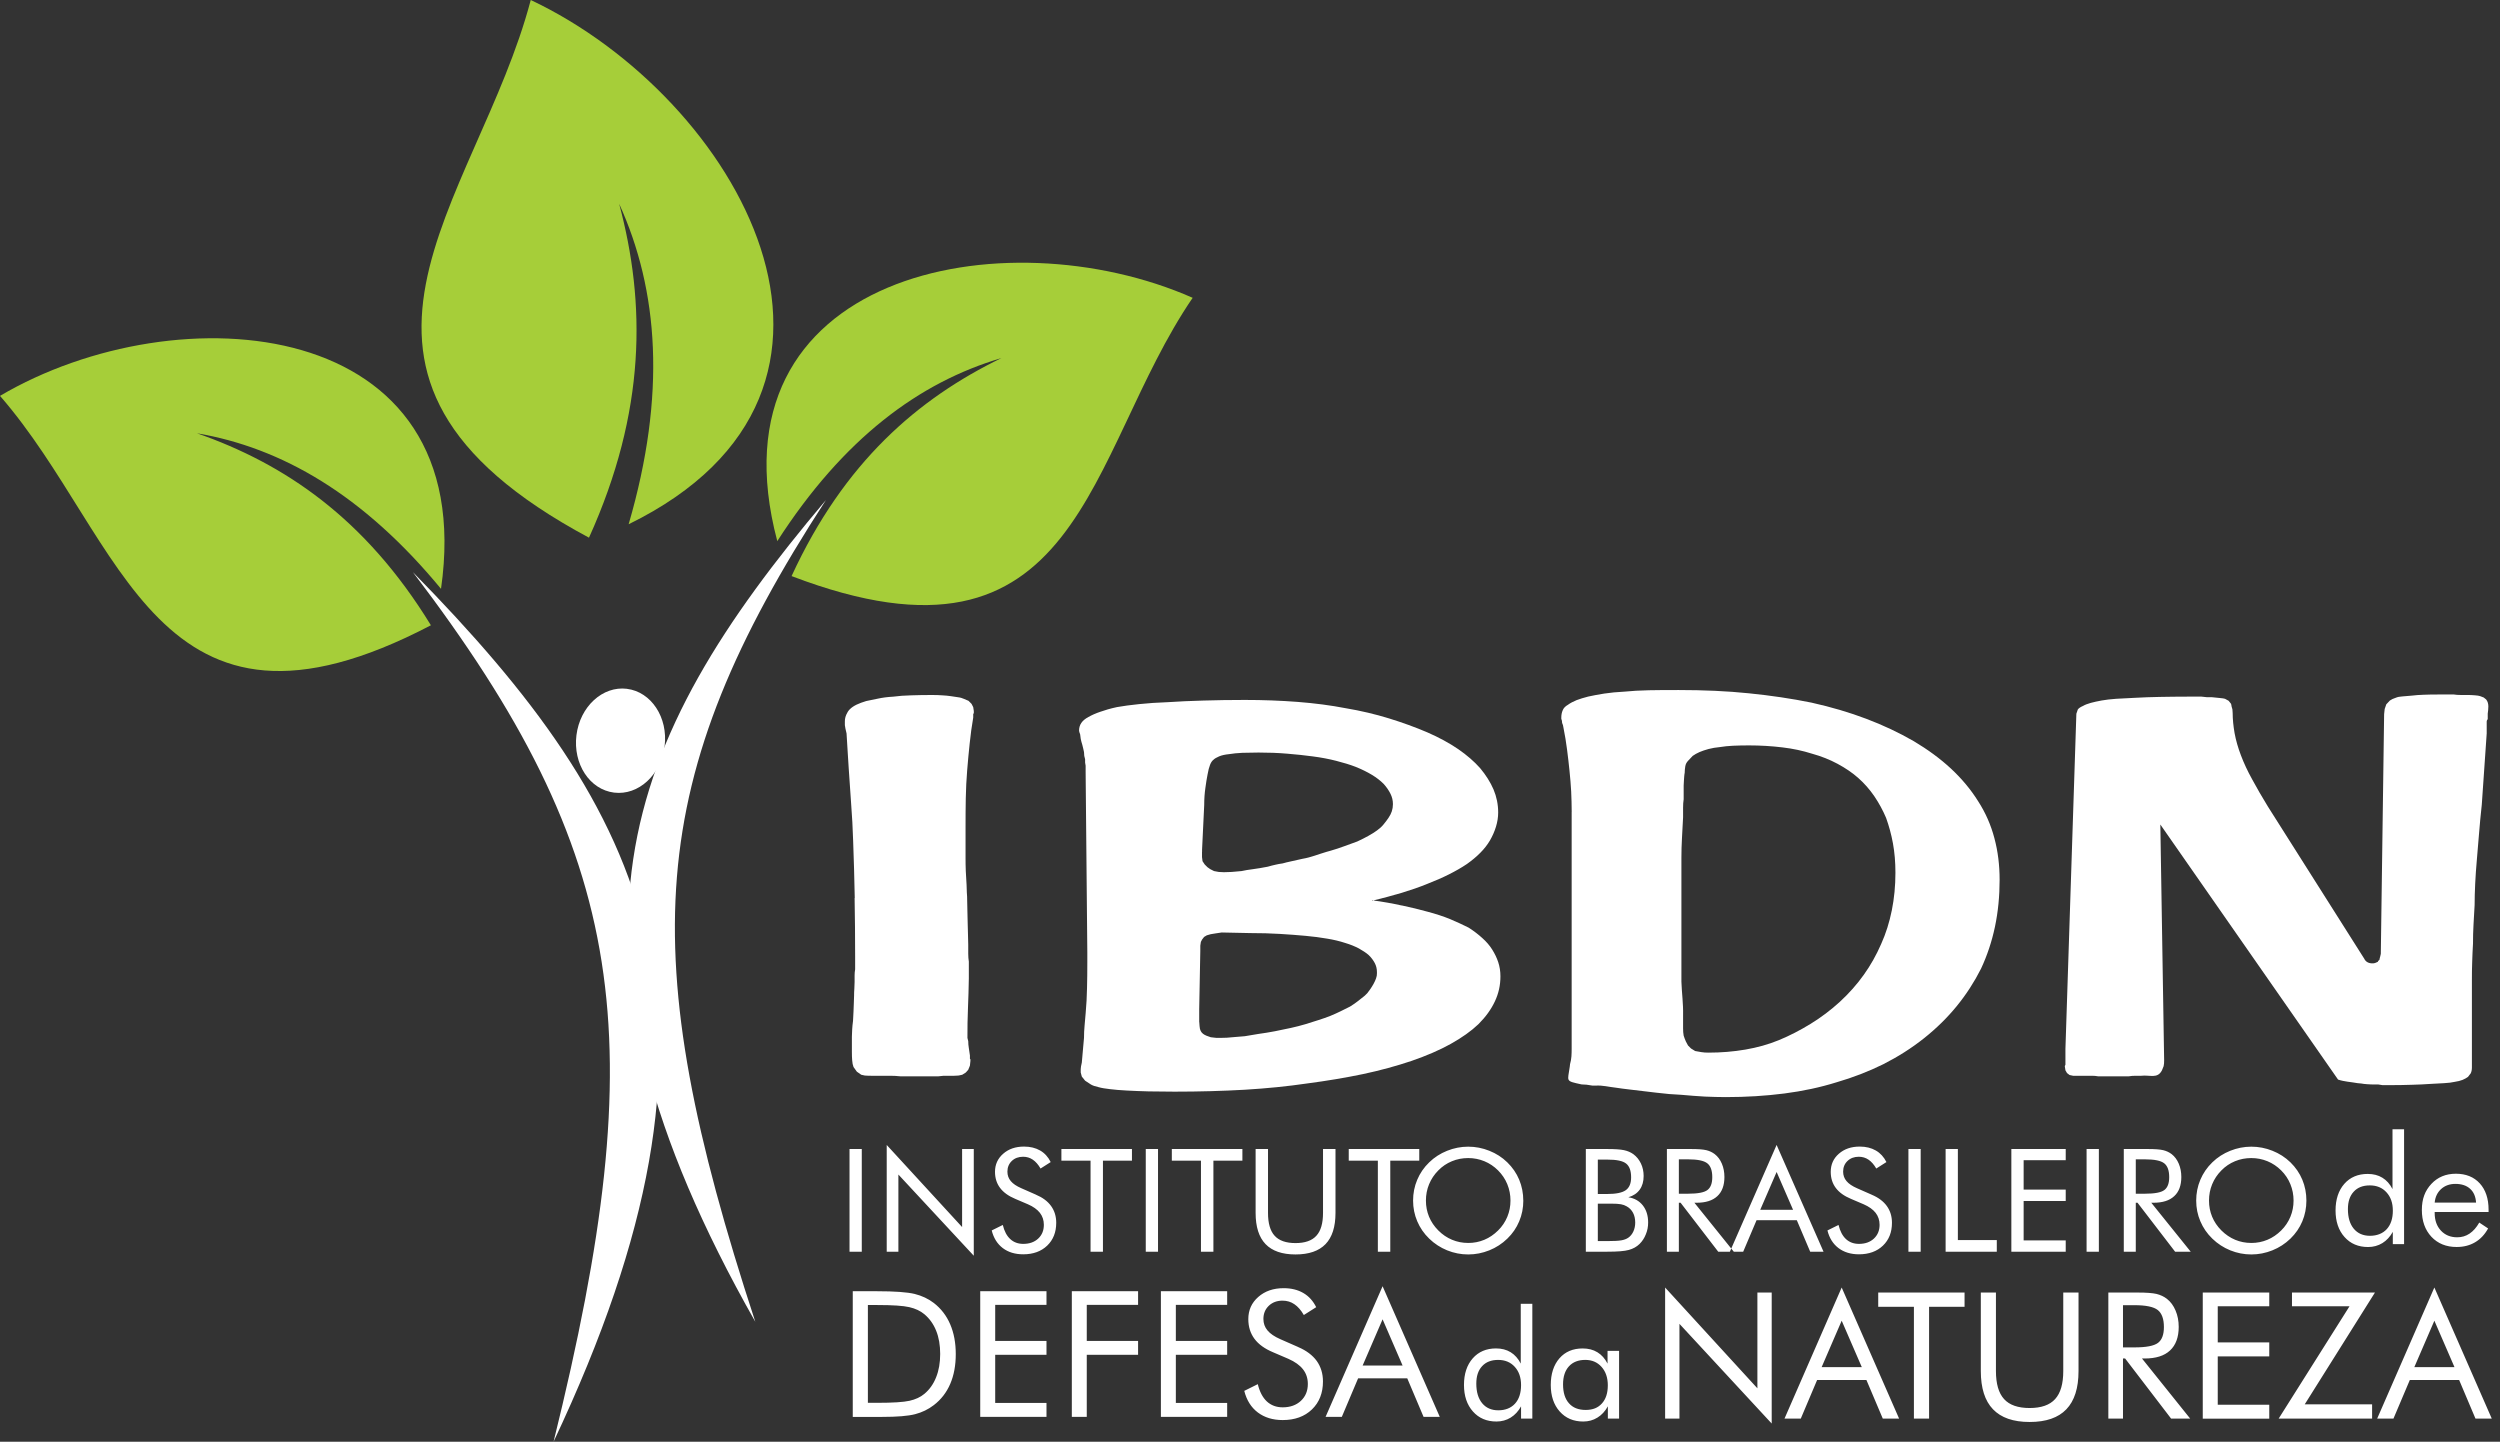 <svg width="163" height="94" viewBox="0 0 163 94" fill="none" xmlns="http://www.w3.org/2000/svg">
<rect x="0" y="0" width="163" height="94" fill="#333333" stroke="none"/>
<g clip-path="url(#clip0_16_98)">
<path fill-rule="evenodd" clip-rule="evenodd" d="M49.246 86.181C41.331 62.03 41.998 50.844 53.851 32.602C40.525 48.383 35.203 61.417 49.246 86.181Z" fill="white"/>
<path fill-rule="evenodd" clip-rule="evenodd" d="M36.092 94C42.599 67.653 41.001 55.797 26.921 37.304C42.374 53.049 49.073 66.51 36.092 94Z" fill="white"/>
<path fill-rule="evenodd" clip-rule="evenodd" d="M40.879 44.912C42.465 45.11 43.565 46.782 43.334 48.651C43.101 50.518 41.629 51.876 40.038 51.678C38.447 51.482 37.353 49.811 37.584 47.936C37.817 46.066 39.292 44.713 40.879 44.91V44.912Z" fill="white"/>
<path fill-rule="evenodd" clip-rule="evenodd" d="M50.679 35.281C46.039 17.792 65.476 13.997 77.762 19.417C70.777 29.656 70.569 44.796 51.611 37.561C55.031 30.134 59.845 25.994 65.295 23.345C59.93 24.927 54.992 28.585 50.679 35.281Z" fill="#A6CE39"/>
<path fill-rule="evenodd" clip-rule="evenodd" d="M40.988 34.181C58.983 25.37 48.056 6.35 34.605 0C31.107 13.281 18.59 24.446 38.402 35.057C42.134 26.802 42.106 19.77 40.369 13.287C42.935 18.923 43.457 25.712 40.987 34.181H40.988Z" fill="#A6CE39"/>
<path fill-rule="evenodd" clip-rule="evenodd" d="M28.754 38.394C31.314 20.488 11.565 18.994 0 25.811C8.136 35.159 10.114 50.174 28.095 40.768C23.828 33.798 18.564 30.245 12.844 28.25C18.355 29.193 23.684 32.249 28.755 38.394H28.754Z" fill="#A6CE39"/>
<path fill-rule="evenodd" clip-rule="evenodd" d="M55.73 58.547C55.704 57.282 55.672 56.044 55.625 54.827C55.6 54.014 55.557 53.22 55.496 52.428C55.44 51.647 55.385 50.868 55.337 50.108C55.313 49.725 55.29 49.345 55.265 48.962C55.242 48.579 55.218 48.196 55.195 47.819L55.124 47.512L55.085 47.281V47.032C55.085 46.887 55.115 46.746 55.174 46.605C55.237 46.458 55.312 46.339 55.406 46.246C55.525 46.127 55.676 46.027 55.853 45.941C56.033 45.855 56.242 45.78 56.478 45.708C56.694 45.661 56.946 45.611 57.231 45.553C57.518 45.49 57.85 45.443 58.233 45.423C58.59 45.375 58.984 45.345 59.412 45.336C59.844 45.321 60.292 45.314 60.769 45.314C61.009 45.314 61.232 45.321 61.434 45.336C61.636 45.345 61.819 45.365 61.987 45.389C62.155 45.415 62.314 45.436 62.469 45.461C62.624 45.479 62.749 45.522 62.844 45.565L63.148 45.694L63.345 45.892L63.454 46.105L63.492 46.358V46.497L63.454 46.552V46.785C63.36 47.334 63.281 47.894 63.224 48.468C63.162 49.037 63.109 49.622 63.06 50.219C63.01 50.813 62.982 51.422 62.969 52.042C62.957 52.66 62.954 53.293 62.954 53.938V55.942C62.954 56.205 62.957 56.485 62.969 56.782C62.984 57.082 63.001 57.387 63.021 57.694C63.021 57.862 63.027 58.027 63.038 58.197C63.054 58.36 63.06 58.541 63.06 58.732C63.06 58.995 63.066 59.254 63.077 59.517C63.087 59.781 63.095 60.03 63.095 60.271C63.095 60.511 63.101 60.733 63.113 60.949C63.124 61.167 63.129 61.376 63.129 61.597V62.181C63.129 62.363 63.142 62.535 63.168 62.701V63.792C63.154 65.088 63.062 66.379 63.077 67.672L63.129 67.886C63.129 68.034 63.142 68.18 63.168 68.335C63.19 68.49 63.213 68.647 63.239 68.818V69.031L63.271 69.068V69.178L63.239 69.479L63.129 69.751L62.968 69.93L62.738 70.074L62.502 70.125L62.199 70.141H61.518L61.16 70.178H58.729C58.489 70.152 58.27 70.141 58.067 70.141H56.829C56.643 70.141 56.493 70.133 56.385 70.125L56.153 70.074L55.867 69.873L55.65 69.569C55.603 69.45 55.573 69.306 55.562 69.138C55.548 68.976 55.543 68.782 55.543 68.568V67.601C55.543 67.459 55.55 67.296 55.562 67.12C55.573 66.943 55.59 66.758 55.617 66.563L55.633 66.263L55.65 65.922C55.65 65.756 55.657 65.587 55.669 65.42C55.679 65.254 55.686 65.085 55.686 64.919C55.686 64.776 55.69 64.63 55.703 64.472C55.714 64.319 55.72 64.167 55.72 64.028V63.6C55.72 63.451 55.733 63.326 55.755 63.203V62.379C55.755 61.093 55.743 59.816 55.72 58.554L55.73 58.547Z" fill="white"/>
<path fill-rule="evenodd" clip-rule="evenodd" d="M91.392 59.034C91.983 59.16 92.546 59.295 93.071 59.442C93.62 59.587 94.111 59.748 94.538 59.922C94.968 60.105 95.37 60.288 95.754 60.482C96.088 60.694 96.385 60.923 96.647 61.162C96.912 61.398 97.124 61.645 97.29 61.909C97.456 62.174 97.589 62.446 97.684 62.732C97.779 63.02 97.828 63.325 97.828 63.661C97.828 64.236 97.708 64.779 97.468 65.287C97.229 65.8 96.874 66.296 96.396 66.774C95.92 67.229 95.315 67.656 94.59 68.061C93.862 68.468 93.007 68.834 92.033 69.171C91.055 69.501 89.998 69.791 88.866 70.031C87.733 70.267 86.524 70.471 85.234 70.64C83.948 70.829 82.59 70.965 81.159 71.051C79.728 71.132 78.2 71.176 76.579 71.176C75.981 71.176 75.425 71.17 74.899 71.159C74.375 71.145 73.898 71.127 73.467 71.103C73.038 71.079 72.674 71.052 72.377 71.013C72.08 70.977 71.834 70.942 71.644 70.887C71.432 70.841 71.254 70.785 71.124 70.707L70.749 70.46L70.535 70.194L70.463 69.925V69.711L70.482 69.528L70.535 69.278C70.56 69.015 70.582 68.746 70.605 68.475C70.629 68.197 70.654 67.933 70.677 67.669C70.677 67.406 70.688 67.14 70.715 66.863C70.737 66.593 70.763 66.321 70.785 66.058C70.834 65.514 70.865 64.963 70.874 64.415C70.888 63.866 70.893 63.32 70.893 62.769V62.089L70.783 50.319V49.925L70.749 49.715V49.501L70.694 49.285L70.677 49.035L70.626 48.804L70.569 48.572C70.524 48.428 70.488 48.296 70.464 48.175L70.427 47.889L70.372 47.728L70.355 47.639C70.355 47.448 70.403 47.281 70.499 47.14C70.594 46.996 70.749 46.863 70.965 46.748C71.179 46.627 71.434 46.511 71.734 46.41C72.03 46.303 72.391 46.197 72.824 46.103C73.229 46.031 73.709 45.966 74.272 45.908C74.834 45.848 75.456 45.806 76.15 45.781C76.843 45.736 77.612 45.698 78.46 45.676C79.306 45.651 80.202 45.636 81.157 45.636C82.349 45.636 83.5 45.679 84.608 45.764C85.717 45.85 86.76 45.986 87.737 46.175C88.738 46.343 89.681 46.568 90.563 46.84C91.445 47.112 92.281 47.415 93.067 47.752C93.828 48.084 94.496 48.449 95.07 48.84C95.642 49.234 96.117 49.648 96.499 50.077C96.88 50.533 97.173 50.996 97.378 51.472C97.578 51.945 97.681 52.449 97.681 52.976C97.681 53.282 97.632 53.592 97.537 53.903C97.442 54.213 97.31 54.51 97.145 54.798C96.976 55.081 96.769 55.35 96.518 55.6C96.27 55.853 95.977 56.096 95.644 56.333C95.285 56.575 94.891 56.799 94.464 57.013C94.034 57.229 93.57 57.431 93.068 57.625C92.543 57.842 91.98 58.033 91.389 58.214C90.79 58.393 90.147 58.562 89.456 58.732V58.699C90.145 58.788 90.79 58.906 91.389 59.038L91.392 59.034ZM78.191 66.629L78.213 66.916C78.241 67.401 78.547 67.498 78.945 67.629L79.282 67.667H79.694C79.884 67.667 80.095 67.658 80.336 67.629C80.576 67.606 80.849 67.584 81.159 67.561C81.421 67.514 81.719 67.464 82.052 67.412C82.386 67.37 82.744 67.307 83.124 67.237C83.481 67.165 83.828 67.093 84.164 67.021C84.493 66.949 84.816 66.865 85.127 66.773C85.415 66.677 85.695 66.59 85.969 66.507C86.241 66.421 86.497 66.33 86.737 66.236C86.974 66.139 87.199 66.038 87.417 65.93C87.628 65.826 87.831 65.723 88.023 65.628C88.213 65.512 88.388 65.389 88.543 65.268C88.699 65.149 88.848 65.029 88.99 64.912L89.151 64.752C89.382 64.465 89.8 63.842 89.776 63.464V63.379C89.776 63.163 89.728 62.965 89.632 62.787C89.537 62.608 89.407 62.432 89.24 62.272C89.073 62.124 88.857 61.984 88.597 61.837C88.335 61.7 88.036 61.578 87.701 61.479C87.343 61.361 86.951 61.268 86.524 61.198C86.092 61.123 85.628 61.063 85.127 61.017C84.6 60.971 84.041 60.924 83.448 60.891C82.849 60.854 82.206 60.837 81.514 60.837L79.654 60.798C79.512 60.821 79.385 60.843 79.279 60.854L78.941 60.909L78.685 60.982L78.508 61.087L78.369 61.267L78.335 61.339L78.297 61.409L78.26 61.658V61.984L78.188 65.809V66.63L78.191 66.629ZM78.371 55.54V55.884L78.405 56.15L78.549 56.366L78.729 56.544L78.907 56.669L79.156 56.794L79.46 56.851L79.801 56.868C79.945 56.868 80.113 56.862 80.3 56.851C80.493 56.838 80.707 56.821 80.946 56.794C81.16 56.744 81.41 56.707 81.698 56.669C81.981 56.63 82.305 56.579 82.66 56.508C82.826 56.458 82.988 56.419 83.146 56.383C83.299 56.349 83.46 56.314 83.628 56.294C83.795 56.247 83.972 56.203 84.147 56.167C84.327 56.133 84.508 56.089 84.704 56.042L84.934 55.991C85.47 55.903 85.973 55.691 86.493 55.54L86.741 55.471C87.074 55.375 87.384 55.273 87.67 55.165C87.958 55.059 88.231 54.959 88.494 54.865C88.757 54.743 88.993 54.624 89.209 54.504C89.421 54.388 89.614 54.266 89.781 54.145C89.948 54.027 90.091 53.897 90.208 53.752C90.328 53.609 90.433 53.468 90.532 53.321C90.629 53.179 90.701 53.037 90.746 52.898C90.794 52.749 90.819 52.594 90.819 52.427C90.819 52.189 90.765 51.966 90.657 51.75C90.55 51.534 90.402 51.318 90.21 51.106C89.995 50.891 89.742 50.697 89.442 50.515C89.143 50.336 88.793 50.161 88.385 49.997C88.008 49.852 87.579 49.723 87.115 49.605C86.652 49.486 86.145 49.389 85.598 49.318C85.071 49.246 84.511 49.188 83.916 49.139C83.323 49.088 82.701 49.066 82.058 49.066C81.675 49.066 81.326 49.074 81.002 49.084C80.68 49.098 80.388 49.129 80.127 49.171C79.865 49.198 79.65 49.245 79.484 49.317C79.318 49.387 79.196 49.461 79.127 49.528C79.031 49.601 78.952 49.714 78.894 49.87C78.832 50.022 78.78 50.231 78.733 50.496C78.685 50.732 78.638 51.024 78.591 51.373C78.541 51.719 78.514 52.092 78.514 52.496L78.375 55.395V55.536L78.371 55.54Z" fill="white"/>
<path fill-rule="evenodd" clip-rule="evenodd" d="M102.475 52.934C102.475 52.5 102.46 52.061 102.441 51.606C102.417 51.159 102.378 50.704 102.331 50.247C102.285 49.797 102.233 49.336 102.172 48.873C102.114 48.41 102.036 47.936 101.94 47.459L101.923 47.371L101.905 47.278L101.85 47.135L101.836 46.991L101.797 46.866V46.777C101.797 46.615 101.826 46.453 101.889 46.311C101.944 46.167 102.059 46.05 102.228 45.953C102.391 45.834 102.585 45.736 102.797 45.648C103.012 45.565 103.262 45.492 103.548 45.417C103.861 45.348 104.211 45.282 104.604 45.22C104.996 45.162 105.431 45.117 105.909 45.095C106.388 45.048 106.923 45.015 107.518 45.004C108.116 44.99 108.758 44.99 109.451 44.99C111.073 44.99 112.597 45.056 114.027 45.203C115.46 45.348 116.816 45.548 118.106 45.811C119.392 46.097 120.583 46.449 121.682 46.866C122.78 47.281 123.804 47.764 124.757 48.313C125.687 48.865 126.505 49.464 127.212 50.122C127.911 50.774 128.505 51.486 128.98 52.249C129.454 52.985 129.808 53.787 130.034 54.647C130.264 55.503 130.375 56.41 130.375 57.365C130.375 58.438 130.274 59.459 130.073 60.417C129.87 61.384 129.564 62.3 129.162 63.16C128.73 64.017 128.205 64.83 127.587 65.59C126.965 66.353 126.25 67.055 125.437 67.701C124.627 68.344 123.743 68.904 122.79 69.387C121.836 69.859 120.821 70.252 119.75 70.563C118.677 70.899 117.542 71.14 116.338 71.296C115.129 71.451 113.859 71.531 112.524 71.531C112.095 71.531 111.645 71.517 111.166 71.498C110.69 71.467 110.177 71.436 109.628 71.382C109.105 71.361 108.557 71.314 107.984 71.242C107.41 71.171 106.816 71.098 106.195 71.029C106.028 71.005 105.881 70.988 105.75 70.974L105.371 70.919C104.899 70.87 104.494 70.752 104.031 70.782H103.833C103.689 70.757 103.561 70.737 103.442 70.722L103.118 70.704C102.037 70.465 102.214 70.535 102.349 69.545L102.366 69.387C102.414 69.217 102.444 69.049 102.457 68.879C102.469 68.716 102.472 68.546 102.472 68.38V52.932L102.475 52.934ZM109.628 63.948V64.005C109.651 64.73 109.756 65.453 109.737 66.183V67.04C109.737 67.221 109.747 67.381 109.775 67.526C109.822 67.665 109.867 67.792 109.917 67.901L110.059 68.166L110.255 68.361L110.524 68.527C110.643 68.549 110.777 68.576 110.918 68.597C111.06 68.621 111.215 68.632 111.382 68.632C112.219 68.632 113.021 68.566 113.797 68.433C114.572 68.3 115.306 68.097 115.998 67.811C116.688 67.525 117.374 67.171 118.053 66.754C118.735 66.336 119.373 65.853 119.97 65.307C120.564 64.758 121.08 64.174 121.521 63.554C121.964 62.935 122.338 62.269 122.65 61.551C122.962 60.862 123.191 60.125 123.348 59.346C123.503 58.574 123.582 57.759 123.582 56.901C123.582 56.208 123.526 55.572 123.42 54.987C123.313 54.402 123.162 53.85 122.971 53.321C122.758 52.819 122.502 52.353 122.205 51.913C121.901 51.471 121.553 51.071 121.148 50.715C120.766 50.377 120.32 50.077 119.808 49.8C119.293 49.523 118.74 49.306 118.142 49.14C117.546 48.951 116.904 48.81 116.209 48.729C115.521 48.646 114.788 48.6 114.027 48.6C113.647 48.6 113.299 48.61 112.993 48.622C112.682 48.636 112.396 48.668 112.133 48.71C111.872 48.733 111.628 48.776 111.398 48.835C111.173 48.898 110.977 48.962 110.811 49.034C110.643 49.106 110.496 49.192 110.364 49.284L110.059 49.608C109.966 49.706 109.903 49.823 109.88 49.966C109.858 50.109 109.842 50.249 109.842 50.391L109.825 50.483L109.809 50.644L109.792 50.895L109.775 51.217V52.111C109.748 52.277 109.737 52.461 109.737 52.666V53.29C109.714 53.744 109.689 54.191 109.665 54.632C109.64 55.073 109.628 55.506 109.628 55.938V63.948Z" fill="white"/>
<path fill-rule="evenodd" clip-rule="evenodd" d="M135.381 46.53L135.473 46.26C135.529 46.178 135.643 46.1 135.812 46.028C135.931 45.956 136.097 45.891 136.311 45.83C136.527 45.772 136.765 45.72 137.027 45.672C137.29 45.622 137.606 45.59 137.975 45.561C138.342 45.539 138.766 45.515 139.246 45.495C139.722 45.47 140.247 45.448 140.818 45.439C141.388 45.429 142.008 45.42 142.677 45.42H143.537L143.894 45.458H144.213C144.428 45.476 144.61 45.497 144.75 45.512C144.894 45.525 145.004 45.542 145.071 45.562L145.306 45.691L145.465 45.889L145.482 45.958L145.501 46.069L145.553 46.246L145.57 46.494C145.57 46.899 145.615 47.336 145.695 47.8C145.781 48.264 145.917 48.751 146.109 49.249C146.297 49.747 146.541 50.275 146.844 50.819C147.138 51.368 147.482 51.955 147.859 52.575L154.156 62.519L154.194 62.591C154.336 62.783 154.549 62.827 154.78 62.807L154.907 62.769L154.979 62.732L155.034 62.713L155.051 62.663L155.143 62.572L155.157 62.483L155.176 62.411L155.195 62.341L155.21 62.272L155.229 62.194L155.445 46.563L155.481 46.228L155.586 45.922L155.822 45.673C155.926 45.601 156.052 45.54 156.197 45.497C156.317 45.442 156.466 45.417 156.643 45.406C156.821 45.39 157.034 45.373 157.27 45.353C157.484 45.326 157.733 45.307 158.02 45.298C158.306 45.285 158.629 45.281 158.987 45.281H159.991C160.13 45.304 160.272 45.312 160.417 45.312H160.81C161.024 45.312 161.209 45.32 161.363 45.334C161.517 45.343 161.632 45.364 161.703 45.387L161.936 45.476L162.095 45.603C162.311 45.864 162.233 46.235 162.2 46.532V46.888L162.15 46.962L162.133 47.034V47.82L161.812 52.469C161.739 53.135 161.679 53.767 161.632 54.364C161.582 54.962 161.537 55.534 161.489 56.078C161.442 56.607 161.406 57.118 161.382 57.622C161.359 58.119 161.345 58.583 161.345 59.012C161.321 59.443 161.299 59.867 161.273 60.285C161.249 60.702 161.24 61.115 161.24 61.518C161.215 61.923 161.199 62.319 161.187 62.715C161.171 63.112 161.168 63.498 161.168 63.88V69.603C161.168 69.747 161.143 69.869 161.094 69.977L160.915 70.211C160.821 70.283 160.704 70.347 160.56 70.408C160.417 70.465 160.249 70.507 160.056 70.535C159.867 70.577 159.636 70.61 159.362 70.622C159.087 70.632 158.78 70.652 158.447 70.672C158.092 70.696 157.697 70.718 157.27 70.727C156.84 70.741 156.375 70.751 155.875 70.751H155.337L155.068 70.708H154.836C154.669 70.708 154.511 70.704 154.355 70.691C154.198 70.682 154.061 70.666 153.945 70.643L153.729 70.624C153.285 70.543 152.847 70.527 152.441 70.388L140.854 53.758L141.102 69.137C141.102 69.281 141.095 69.407 141.069 69.514L140.96 69.783C140.666 70.36 140.173 70.07 139.601 70.141H139.226C139.093 70.141 138.946 70.15 138.777 70.178H136.811C136.668 70.152 136.538 70.141 136.417 70.141H135.168L134.935 70.091L134.769 69.963L134.666 69.784L134.627 69.534V69.5L134.666 69.426V68.391L135.379 46.54L135.381 46.53Z" fill="white"/>
<path fill-rule="evenodd" clip-rule="evenodd" d="M162.255 79.021H158.741V79.09C158.741 79.564 158.876 79.945 159.148 80.236C159.42 80.527 159.773 80.672 160.211 80.672C160.507 80.672 160.776 80.593 161.013 80.433C161.254 80.272 161.467 80.031 161.648 79.711L162.225 80.095C162.003 80.497 161.719 80.797 161.371 80.999C161.026 81.203 160.626 81.304 160.169 81.304C159.495 81.304 158.948 81.082 158.53 80.64C158.114 80.194 157.905 79.612 157.905 78.89C157.905 78.167 158.113 77.631 158.527 77.188C158.941 76.748 159.472 76.527 160.122 76.527C160.773 76.527 161.296 76.735 161.681 77.156C162.061 77.573 162.255 78.147 162.255 78.869V79.019V79.021ZM161.44 78.41C161.414 78.019 161.285 77.717 161.049 77.507C160.816 77.295 160.496 77.19 160.089 77.19C159.72 77.19 159.411 77.301 159.167 77.52C158.92 77.742 158.777 78.037 158.741 78.408H161.442L161.44 78.41ZM156.746 73.629V81.118H156.011V80.316C155.834 80.635 155.609 80.879 155.331 81.051C155.052 81.22 154.741 81.306 154.4 81.306C153.762 81.306 153.249 81.088 152.862 80.652C152.472 80.217 152.278 79.637 152.278 78.921C152.278 78.205 152.469 77.618 152.851 77.185C153.231 76.755 153.741 76.54 154.374 76.54C154.741 76.54 155.062 76.621 155.332 76.788C155.604 76.954 155.823 77.199 155.991 77.528V73.629H156.748H156.746ZM156.013 78.93C156.013 78.436 155.875 78.039 155.598 77.739C155.325 77.437 154.963 77.288 154.511 77.288C154.06 77.288 153.712 77.424 153.462 77.698C153.207 77.972 153.084 78.35 153.084 78.834C153.084 79.378 153.21 79.803 153.465 80.111C153.722 80.421 154.074 80.574 154.522 80.574C154.971 80.574 155.354 80.428 155.617 80.139C155.88 79.85 156.014 79.445 156.014 78.932L156.013 78.93ZM150.377 78.278C150.377 78.757 150.288 79.207 150.111 79.631C149.934 80.055 149.673 80.432 149.336 80.76C148.995 81.09 148.605 81.343 148.161 81.522C147.717 81.701 147.259 81.79 146.785 81.79C146.311 81.79 145.855 81.701 145.412 81.522C144.974 81.343 144.585 81.09 144.244 80.76C143.9 80.427 143.642 80.05 143.462 79.625C143.281 79.203 143.192 78.752 143.192 78.278C143.192 77.805 143.281 77.348 143.462 76.921C143.642 76.496 143.9 76.116 144.244 75.784C144.58 75.457 144.971 75.207 145.411 75.031C145.852 74.854 146.311 74.763 146.785 74.763C147.259 74.763 147.722 74.852 148.166 75.031C148.608 75.207 148.999 75.457 149.336 75.784C149.673 76.113 149.934 76.491 150.111 76.916C150.288 77.342 150.377 77.795 150.377 78.278ZM146.785 81.041C147.153 81.041 147.503 80.973 147.836 80.834C148.169 80.696 148.466 80.491 148.733 80.227C148.996 79.967 149.196 79.667 149.334 79.334C149.472 79.001 149.54 78.649 149.54 78.278C149.54 77.908 149.472 77.548 149.332 77.207C149.195 76.869 148.993 76.571 148.733 76.311C148.469 76.049 148.172 75.85 147.839 75.712C147.504 75.575 147.154 75.506 146.784 75.506C146.413 75.506 146.056 75.573 145.722 75.712C145.387 75.85 145.092 76.049 144.835 76.311C144.571 76.577 144.371 76.877 144.233 77.213C144.095 77.548 144.027 77.903 144.027 78.278C144.027 78.654 144.095 78.999 144.23 79.329C144.366 79.657 144.568 79.959 144.835 80.225C145.103 80.491 145.403 80.696 145.733 80.834C146.063 80.971 146.411 81.04 146.782 81.04L146.785 81.041ZM139.253 75.589V77.83H139.861C140.486 77.83 140.905 77.75 141.117 77.589C141.328 77.429 141.432 77.151 141.432 76.751C141.432 76.321 141.325 76.02 141.106 75.847C140.888 75.676 140.474 75.589 139.859 75.589H139.251H139.253ZM138.471 81.612V74.916H140.049C140.499 74.916 140.83 74.941 141.04 74.991C141.249 75.041 141.434 75.129 141.592 75.249C141.792 75.404 141.945 75.612 142.056 75.873C142.167 76.136 142.222 76.424 142.222 76.74C142.222 77.288 142.069 77.706 141.759 77.989C141.451 78.277 141.001 78.419 140.408 78.419H140.264L142.834 81.611H141.817L139.367 78.419H139.253V81.611H138.471V81.612ZM136.045 74.916H136.846V81.612H136.045V74.916ZM131.14 81.612V74.916H134.685V75.645H131.941V77.564H134.685V78.306H131.941V80.873H134.685V81.612H131.14ZM126.854 81.612V74.916H127.653V80.854H130.191V81.612H126.854ZM124.429 74.916H125.228V81.612H124.429V74.916ZM122.031 77.894C122.469 78.078 122.799 78.325 123.023 78.635C123.245 78.945 123.356 79.307 123.356 79.726C123.356 80.343 123.16 80.838 122.768 81.215C122.374 81.592 121.853 81.781 121.203 81.781C120.674 81.781 120.232 81.647 119.872 81.376C119.515 81.107 119.273 80.721 119.149 80.225L119.872 79.867C119.972 80.274 120.133 80.58 120.357 80.788C120.582 80.996 120.865 81.101 121.204 81.101C121.606 81.101 121.93 80.987 122.178 80.757C122.425 80.525 122.549 80.227 122.549 79.858C122.549 79.561 122.463 79.299 122.291 79.077C122.116 78.855 121.856 78.671 121.508 78.518L120.691 78.17C120.244 77.984 119.909 77.745 119.692 77.451C119.473 77.16 119.364 76.81 119.364 76.402C119.364 75.925 119.54 75.532 119.895 75.223C120.249 74.912 120.702 74.757 121.254 74.757C121.658 74.757 122.008 74.843 122.302 75.012C122.599 75.182 122.829 75.436 122.995 75.767L122.333 76.188C122.183 75.93 122.014 75.737 121.828 75.611C121.642 75.484 121.429 75.42 121.195 75.42C120.895 75.42 120.651 75.511 120.458 75.694C120.267 75.876 120.172 76.109 120.172 76.392C120.172 76.629 120.246 76.835 120.394 77.009C120.54 77.184 120.768 77.337 121.076 77.472L122.034 77.894H122.031ZM115.836 74.652L118.895 81.612H118.025L117.153 79.559H114.527L113.656 81.612H112.787L115.834 74.652H115.836ZM115.836 76.413L114.768 78.877H116.907L115.836 76.413ZM109.461 75.589V77.83H110.07C110.694 77.83 111.115 77.75 111.325 77.589C111.536 77.429 111.64 77.151 111.64 76.751C111.64 76.321 111.534 76.02 111.314 75.847C111.096 75.676 110.682 75.589 110.07 75.589H109.461ZM108.682 81.612V74.916H110.258C110.712 74.916 111.04 74.941 111.25 74.991C111.459 75.041 111.644 75.129 111.801 75.249C112.002 75.404 112.156 75.612 112.266 75.873C112.377 76.136 112.432 76.424 112.432 76.74C112.432 77.288 112.278 77.706 111.97 77.989C111.664 78.277 111.21 78.419 110.618 78.419H110.475L113.043 81.611H112.028L109.575 78.419H109.461V81.611H108.682V81.612ZM104.178 75.606V77.848H104.798C105.367 77.848 105.767 77.765 105.999 77.601C106.232 77.436 106.349 77.157 106.349 76.768C106.349 76.338 106.242 76.037 106.024 75.865C105.809 75.69 105.4 75.606 104.798 75.606H104.178ZM104.178 78.475V80.919H104.798C105.223 80.919 105.531 80.902 105.717 80.869C105.906 80.835 106.055 80.777 106.171 80.694C106.308 80.597 106.418 80.461 106.497 80.288C106.577 80.113 106.616 79.92 106.616 79.711C106.616 79.468 106.569 79.254 106.474 79.076C106.379 78.896 106.242 78.755 106.06 78.654C105.953 78.59 105.828 78.544 105.687 78.518C105.545 78.491 105.328 78.477 105.031 78.477H104.177L104.178 78.475ZM103.396 81.612V74.916H104.798C105.29 74.916 105.653 74.941 105.886 74.991C106.122 75.041 106.321 75.129 106.491 75.249C106.704 75.407 106.871 75.612 106.988 75.859C107.107 76.108 107.165 76.38 107.165 76.675C107.165 77.029 107.082 77.325 106.912 77.562C106.741 77.801 106.494 77.967 106.169 78.061C106.568 78.124 106.88 78.3 107.113 78.594C107.343 78.887 107.459 79.26 107.459 79.708C107.459 79.977 107.411 80.233 107.31 80.475C107.214 80.721 107.077 80.929 106.901 81.104C106.712 81.29 106.479 81.42 106.199 81.496C105.92 81.575 105.454 81.611 104.794 81.611H103.393L103.396 81.612ZM99.32 78.278C99.32 78.757 99.231 79.207 99.052 79.631C98.876 80.055 98.616 80.432 98.277 80.76C97.936 81.09 97.547 81.343 97.103 81.522C96.658 81.701 96.2 81.79 95.726 81.79C95.253 81.79 94.796 81.701 94.353 81.522C93.916 81.343 93.526 81.09 93.185 80.76C92.841 80.427 92.583 80.05 92.403 79.625C92.224 79.203 92.133 78.752 92.133 78.278C92.133 77.805 92.222 77.348 92.403 76.921C92.582 76.496 92.841 76.116 93.185 75.784C93.522 75.457 93.912 75.207 94.352 75.031C94.793 74.854 95.253 74.763 95.726 74.763C96.2 74.763 96.663 74.852 97.106 75.031C97.55 75.207 97.939 75.457 98.275 75.784C98.613 76.113 98.874 76.491 99.051 76.916C99.228 77.342 99.318 77.795 99.318 78.278H99.32ZM95.728 81.041C96.096 81.041 96.446 80.973 96.779 80.834C97.109 80.696 97.409 80.491 97.675 80.227C97.939 79.967 98.139 79.667 98.277 79.334C98.415 79.001 98.483 78.649 98.483 78.278C98.483 77.908 98.415 77.548 98.275 77.207C98.136 76.869 97.934 76.571 97.675 76.311C97.412 76.049 97.115 75.85 96.782 75.712C96.447 75.575 96.097 75.506 95.726 75.506C95.356 75.506 94.999 75.573 94.665 75.712C94.33 75.85 94.034 76.049 93.778 76.311C93.514 76.577 93.314 76.877 93.176 77.213C93.038 77.548 92.97 77.903 92.97 78.278C92.97 78.654 93.038 78.999 93.173 79.329C93.309 79.657 93.511 79.959 93.778 80.225C94.045 80.494 94.346 80.696 94.676 80.834C95.006 80.971 95.354 81.04 95.725 81.04L95.728 81.041ZM89.836 81.612V75.676H87.938V74.916H92.536V75.676H90.646V81.612H89.838H89.836ZM81.866 74.916H82.674V79.082C82.674 79.761 82.818 80.257 83.107 80.572C83.395 80.89 83.85 81.049 84.468 81.049C85.085 81.049 85.539 80.89 85.826 80.572C86.117 80.257 86.261 79.759 86.261 79.082V74.916H87.074V79.082C87.074 79.989 86.859 80.666 86.425 81.117C85.992 81.565 85.34 81.79 84.468 81.79C83.595 81.79 82.948 81.565 82.515 81.117C82.081 80.666 81.866 79.989 81.866 79.082V74.916ZM78.303 81.612V75.676H76.403V74.916H81.004V75.676H79.114V81.612H78.305H78.303ZM74.704 74.916H75.503V81.612H74.704V74.916ZM71.104 81.612V75.676H69.203V74.916H73.803V75.676H71.912V81.612H71.104ZM67.543 77.894C67.981 78.078 68.311 78.325 68.533 78.635C68.755 78.945 68.866 79.307 68.866 79.726C68.866 80.343 68.669 80.838 68.277 81.215C67.884 81.592 67.362 81.781 66.715 81.781C66.185 81.781 65.74 81.647 65.382 81.376C65.026 81.107 64.784 80.721 64.66 80.225L65.382 79.867C65.481 80.274 65.642 80.58 65.869 80.788C66.094 80.996 66.377 81.101 66.716 81.101C67.117 81.101 67.442 80.987 67.689 80.757C67.938 80.525 68.059 80.227 68.059 79.858C68.059 79.561 67.974 79.299 67.802 79.077C67.628 78.855 67.368 78.671 67.018 78.518L66.202 78.17C65.758 77.984 65.423 77.745 65.204 77.451C64.985 77.16 64.874 76.81 64.874 76.402C64.874 75.925 65.054 75.532 65.409 75.223C65.762 74.912 66.216 74.757 66.766 74.757C67.171 74.757 67.52 74.843 67.816 75.012C68.111 75.182 68.343 75.436 68.505 75.767L67.844 76.188C67.694 75.93 67.525 75.737 67.339 75.611C67.154 75.484 66.943 75.42 66.707 75.42C66.407 75.42 66.161 75.511 65.97 75.694C65.78 75.876 65.683 76.109 65.683 76.392C65.683 76.629 65.756 76.835 65.905 77.009C66.05 77.184 66.28 77.337 66.59 77.472L67.548 77.894H67.543ZM57.814 81.612V74.652L62.729 80.003V74.916H63.49V81.873L58.575 76.58V81.612H57.814ZM55.389 74.916H56.188V81.612H55.389V74.916Z" fill="white"/>
<path fill-rule="evenodd" clip-rule="evenodd" d="M158.721 83.947L162.464 92.494H161.401L160.335 89.974H157.121L156.053 92.494H154.991L158.719 83.947H158.721ZM158.721 86.109L157.415 89.135H160.031L158.721 86.109ZM148.568 92.494L153.19 85.167H149.437V84.272H154.848L150.269 91.562H154.661V92.493H148.568V92.494ZM143.62 92.494V84.274H147.956V85.168H144.597V87.526H147.956V88.436H144.597V91.587H147.956V92.497H143.62V92.494ZM138.419 85.099V87.85H139.163C139.93 87.85 140.439 87.753 140.701 87.556C140.959 87.361 141.087 87.016 141.087 86.525C141.087 85.999 140.954 85.628 140.688 85.415C140.419 85.203 139.912 85.098 139.162 85.098H138.418L138.419 85.099ZM137.464 92.494V84.274H139.393C139.945 84.274 140.347 84.305 140.604 84.364C140.86 84.428 141.088 84.533 141.281 84.683C141.526 84.874 141.714 85.131 141.848 85.451C141.984 85.77 142.052 86.125 142.052 86.514C142.052 87.187 141.862 87.7 141.487 88.05C141.112 88.402 140.558 88.574 139.833 88.574H139.658L142.801 92.494H141.557L138.558 88.574H138.419V92.494H137.465H137.464ZM129.145 84.274H130.135V89.389C130.135 90.221 130.31 90.829 130.666 91.22C131.018 91.609 131.573 91.803 132.33 91.803C133.087 91.803 133.642 91.609 133.994 91.22C134.35 90.829 134.525 90.221 134.525 89.389V84.274H135.52V89.389C135.52 90.502 135.256 91.334 134.726 91.886C134.197 92.438 133.4 92.713 132.332 92.713C131.264 92.713 130.472 92.436 129.944 91.886C129.412 91.334 129.149 90.502 129.149 89.389V84.274H129.145ZM124.787 92.494V85.204H122.46V84.274H128.089V85.204H125.776V92.494H124.787ZM120.078 83.947L123.822 92.494H122.758L121.69 89.974H118.477L117.411 92.494H116.349L120.077 83.947H120.078ZM120.078 86.109L118.772 89.135H121.389L120.078 86.109ZM108.566 92.494V83.947L114.582 90.518V84.272H115.515V92.815L109.5 86.314V92.493H108.566V92.494ZM90.145 83.862L93.873 92.379H92.816L91.753 89.867H88.549L87.487 92.379H86.428L90.145 83.862ZM90.145 86.019L88.843 89.035H91.45L90.145 86.019ZM84.644 87.83C85.177 88.056 85.579 88.361 85.852 88.735C86.12 89.113 86.257 89.559 86.257 90.072C86.257 90.826 86.017 91.434 85.539 91.895C85.059 92.357 84.424 92.588 83.632 92.588C82.987 92.588 82.446 92.422 82.008 92.092C81.573 91.762 81.279 91.292 81.126 90.685L82.008 90.247C82.128 90.743 82.327 91.12 82.599 91.375C82.876 91.629 83.217 91.758 83.632 91.758C84.12 91.758 84.518 91.615 84.818 91.335C85.12 91.052 85.271 90.688 85.271 90.235C85.271 89.869 85.167 89.55 84.957 89.281C84.746 89.01 84.428 88.784 84.002 88.596L83.007 88.169C82.463 87.942 82.056 87.65 81.79 87.29C81.525 86.932 81.39 86.504 81.39 86.005C81.39 85.421 81.606 84.94 82.039 84.561C82.471 84.18 83.023 83.989 83.695 83.989C84.189 83.989 84.615 84.094 84.974 84.302C85.334 84.51 85.615 84.821 85.816 85.228L85.009 85.74C84.827 85.423 84.622 85.189 84.394 85.035C84.167 84.879 83.908 84.802 83.622 84.802C83.256 84.802 82.957 84.915 82.724 85.138C82.491 85.362 82.374 85.647 82.374 85.994C82.374 86.283 82.463 86.536 82.644 86.748C82.821 86.962 83.101 87.149 83.476 87.314L84.646 87.828L84.644 87.83ZM75.69 92.38V84.188H80.011V85.077H76.665V87.428H80.011V88.335H76.665V91.473H80.011V92.379H75.69V92.38ZM69.883 92.38V84.188H74.203V85.077H70.857V87.428H74.203V88.335H70.857V92.38H69.883ZM63.911 92.38V84.188H68.231V85.077H64.887V87.428H68.231V88.335H64.887V91.473H68.231V92.379H63.911V92.38ZM55.6 92.38V84.188H57.174C58.338 84.188 59.157 84.249 59.633 84.364C60.109 84.483 60.527 84.679 60.885 84.954C61.353 85.317 61.711 85.779 61.953 86.344C62.196 86.909 62.316 87.556 62.316 88.289C62.316 89.023 62.196 89.67 61.955 90.231C61.714 90.791 61.356 91.254 60.883 91.615C60.525 91.891 60.117 92.088 59.661 92.206C59.204 92.324 58.491 92.382 57.525 92.382H55.598L55.6 92.38ZM56.585 91.464H57.207C58.216 91.464 58.912 91.418 59.301 91.331C59.69 91.243 60.013 91.095 60.269 90.88C60.605 90.6 60.86 90.241 61.035 89.798C61.212 89.357 61.3 88.851 61.3 88.278C61.3 87.706 61.214 87.199 61.038 86.765C60.865 86.332 60.608 85.972 60.269 85.687C60.013 85.472 59.686 85.318 59.288 85.226C58.891 85.134 58.199 85.088 57.209 85.088H56.586V91.464H56.585ZM105.564 88.075V92.494H104.832V91.692C104.655 92.016 104.427 92.261 104.152 92.428C103.878 92.599 103.568 92.683 103.226 92.683C102.593 92.683 102.081 92.466 101.692 92.028C101.306 91.594 101.11 91.015 101.11 90.299C101.11 89.582 101.299 88.993 101.676 88.561C102.052 88.131 102.557 87.919 103.188 87.919C103.557 87.919 103.878 88 104.15 88.167C104.422 88.333 104.644 88.579 104.812 88.907V88.075H105.564ZM104.83 90.327C104.83 89.828 104.693 89.425 104.421 89.121C104.149 88.816 103.795 88.665 103.356 88.665C102.916 88.665 102.549 88.804 102.294 89.085C102.039 89.365 101.911 89.756 101.911 90.26C101.911 90.794 102.039 91.206 102.296 91.493C102.55 91.784 102.915 91.928 103.385 91.928C103.856 91.928 104.191 91.787 104.444 91.506C104.701 91.224 104.829 90.829 104.829 90.327H104.83ZM99.908 85.007V92.494H99.173V91.694C98.998 92.013 98.774 92.255 98.496 92.428C98.221 92.597 97.909 92.683 97.568 92.683C96.934 92.683 96.422 92.466 96.034 92.028C95.648 91.594 95.451 91.015 95.451 90.299C95.451 89.582 95.642 88.995 96.023 88.563C96.402 88.133 96.91 87.917 97.539 87.917C97.906 87.917 98.225 87.999 98.496 88.166C98.766 88.332 98.985 88.577 99.153 88.905V85.007H99.906H99.908ZM99.173 90.308C99.173 89.814 99.037 89.418 98.762 89.117C98.488 88.815 98.127 88.666 97.68 88.666C97.232 88.666 96.882 88.802 96.632 89.076C96.378 89.35 96.255 89.728 96.255 90.211C96.255 90.755 96.382 91.181 96.636 91.489C96.891 91.798 97.243 91.952 97.69 91.952C98.138 91.952 98.518 91.806 98.779 91.517C99.041 91.228 99.173 90.823 99.173 90.31V90.308Z" fill="white"/>
</g>
<defs>
<clipPath id="clip0_16_98">
<rect width="162.464" height="94" fill="white"/>
</clipPath>
</defs>
</svg>
